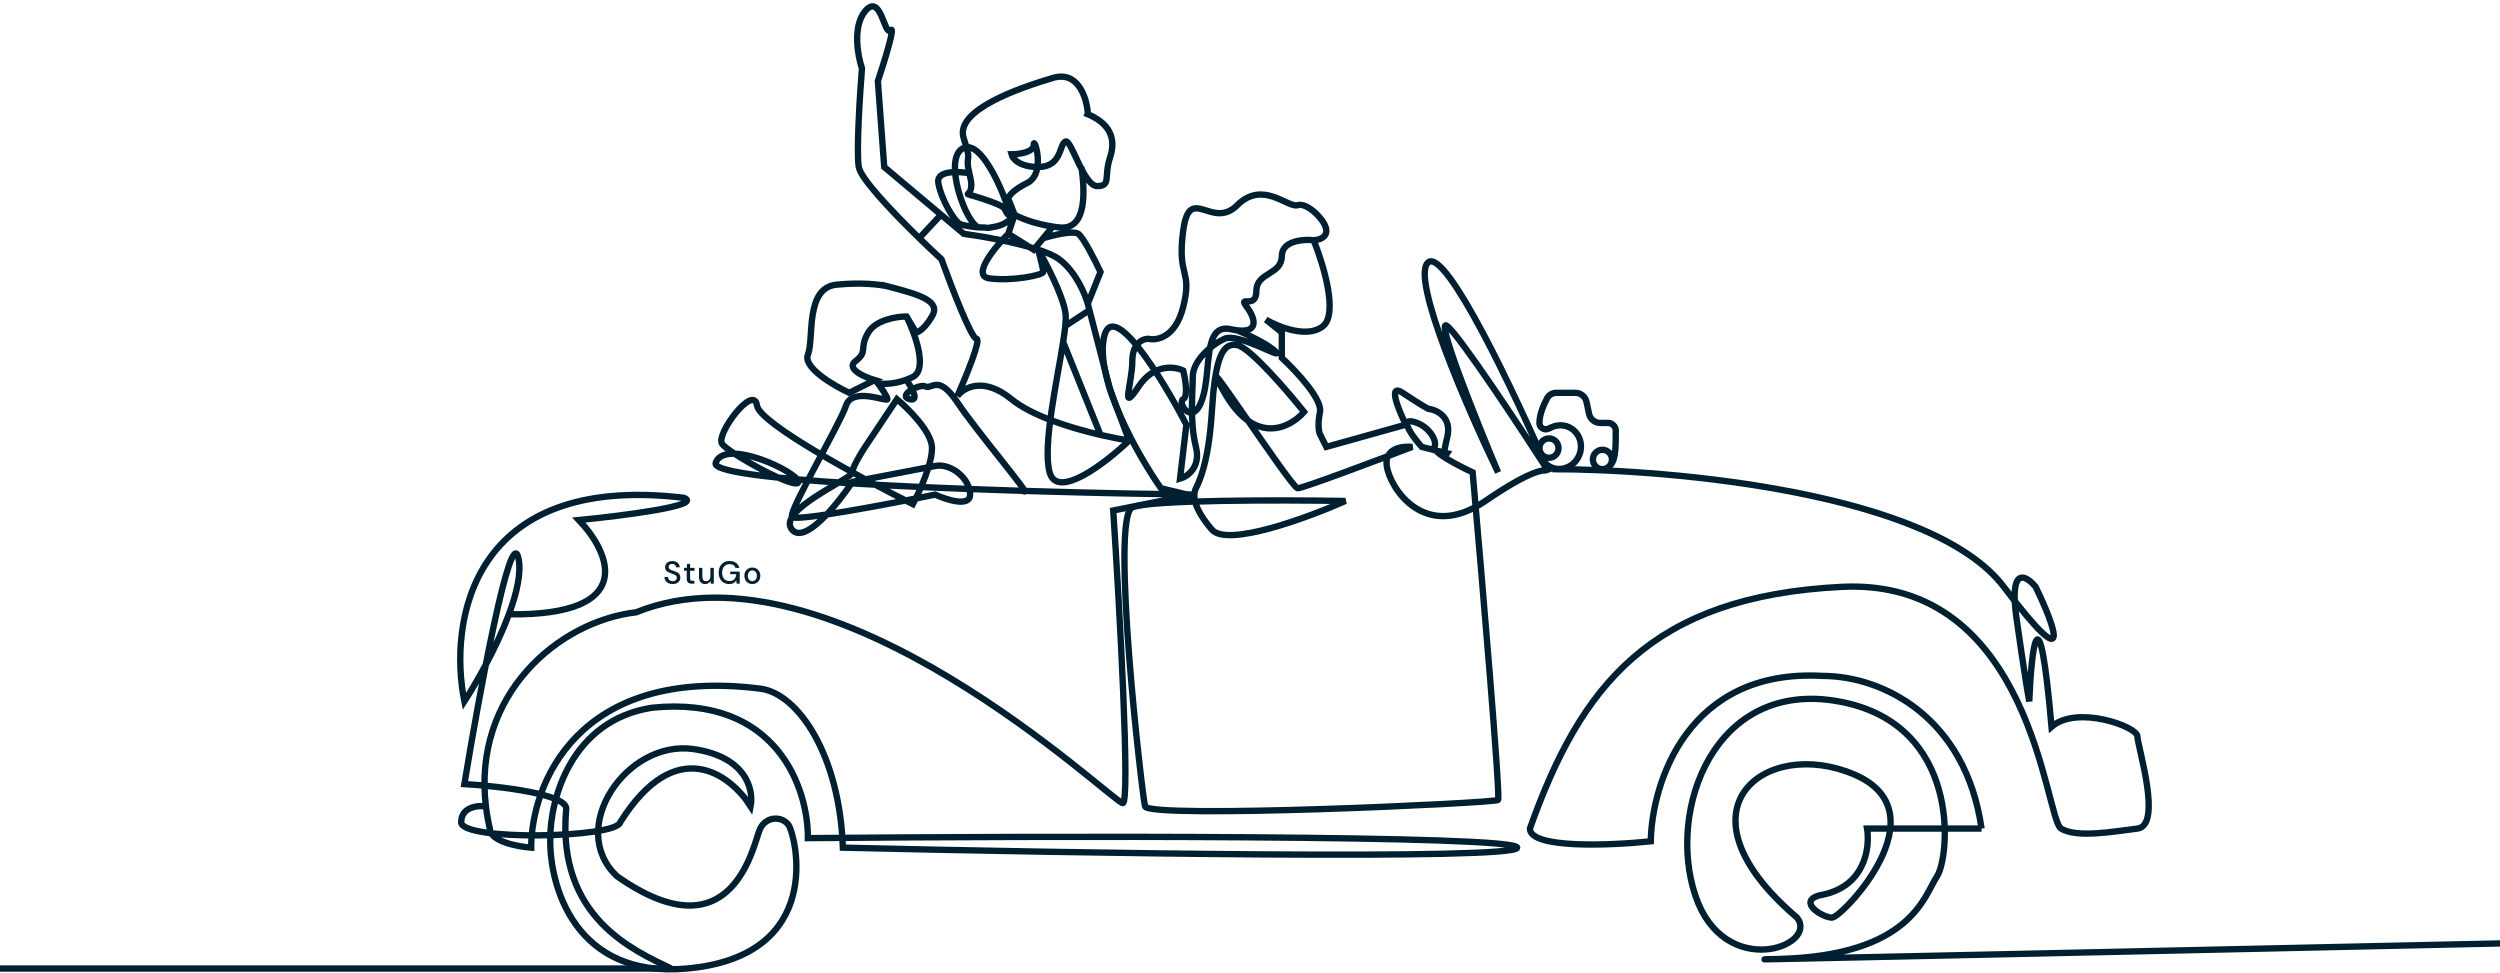 <svg width="393" height="153" viewBox="0 0 393 153" fill="none" xmlns="http://www.w3.org/2000/svg">
<path d="M170 26.253C170.5 29.753 171 36.253 166.5 35.753C166.157 35.715 165.823 35.67 165.5 35.62M159.5 33.753L158.5 36.753M159.5 33.753C160.254 34.205 162.427 35.149 165.5 35.62M159.5 33.753L158.5 31.253C158.5 30.92 159.1 29.953 161.5 28.753C164.5 27.253 162.5 21.253 162.5 22.753C162.5 23.953 160.167 24.253 159 24.253C159.167 24.919 160.241 26.253 163.205 26.253C166.91 26.253 166.5 22.753 167.461 22.253C168.421 21.753 170.295 29.253 172.5 29.253C174.705 29.253 173.5 27.753 174.5 24.753C175.5 21.753 174.5 19.253 170.5 17.753M159.5 33.753C159.167 34.253 158.1 35.326 156.5 35.62C154.5 35.988 156 35.753 154 35.753M158.5 36.753L162.5 39.253L164 37.437M158.5 36.753C156.333 38.919 152.7 43.353 155.5 43.753C159 44.253 164 43.252 164 42.753C164 42.353 163.47 40.253 163.205 39.253M165.5 35.62L164 37.437M164 37.437C165.5 36.981 168.7 36.206 169.5 36.753C170.3 37.3 172.167 40.981 173 42.753L171 47.753M171 47.753C170.583 46.222 169.1 42.679 166.5 40.753C165.779 40.219 164.607 39.714 163.205 39.253M171 47.753L171.259 48.753M177.5 69.253C173.833 72.753 166.2 78.653 165 74.253C163.868 70.104 166.152 59.979 167.127 53.753M177.5 69.253L174.5 61.253L171.259 48.753M177.5 69.253C176.327 69.072 174.755 68.777 173 68.371M163.205 39.253C159.548 38.049 154.331 37.136 151.5 36.753L147.928 33.753M163.205 39.253C164.47 41.419 167.1 46.453 167.5 49.253C167.566 49.717 167.545 50.402 167.461 51.253M167.127 53.753L173 68.371M167.127 53.753C167.272 52.821 167.389 51.977 167.461 51.253M173 68.371C168.272 67.277 162.209 65.378 159 62.753C154.6 59.153 151.5 60.92 150.5 62.253C151.833 59.253 154.3 53.253 153.5 53.253C152.7 53.253 149.5 44.919 148 40.753C147.017 39.849 145.798 38.698 144.502 37.437M147.928 33.753L139 26.253L138 12.753C139 9.753 140.8 3.953 140 4.753C139 5.753 138.5 -1.247 136 1.753C134 4.153 134.833 8.753 135.5 10.753C135.167 14.919 134.6 23.852 135 26.253C135.306 28.087 140.303 33.347 144.502 37.437M147.928 33.753L144.502 37.437M171.259 48.753L167.461 51.253M171 17.753C170.833 15.42 169.5 11.053 165.5 12.253C160.5 13.753 150 17.253 151.5 21.753C153 26.253 151.5 23.753 152.5 27.753C153.5 31.753 150 29.753 154.5 31.253C159 32.753 157.5 32.752 158.5 33.753C159.5 34.753 155 21.753 151.5 23.253C148 24.753 152 35.753 154 35.753M154 35.753C153.333 35.709 151.8 35.547 151 35.253C150 34.885 147.928 31.253 147.5 28.753C147.157 26.753 150.691 26.92 152.5 27.253" stroke="#001F30"/>
<path d="M138.501 44.753C138.842 44.838 139.175 44.922 139.5 45.005M139.5 45.005C144.883 46.372 147.915 47.395 146.501 49.753C145.301 51.753 144.334 52.253 144.001 52.253L142.501 49.753C141.001 49.753 137.701 50.253 136.501 52.253C135.001 54.753 136.501 55.253 134.501 56.753C132.901 57.953 135.834 59.253 137.501 59.753L133.501 61.753C131.001 60.586 126.201 57.753 127.001 55.753C128.001 53.253 126.499 45.253 131.5 44.753C135.5 44.353 138.5 44.754 139.5 45.005ZM142.501 59.753C143.334 60.92 144.6 63.153 143 62.753C141 62.253 144.499 60.253 145.5 60.753C146.501 61.253 147.5 58.753 150.5 63.253C153.5 67.753 162 77.753 161 77.253" stroke="#001F30"/>
<path d="M206.5 37.753C208 41.419 210.4 49.253 208 51.253C205.6 53.253 201 51.419 199 50.253L201.5 52.253V56.253C203.667 58.253 207.9 62.753 207.5 64.753C207.1 66.753 207.333 67.919 207.5 68.253L208.5 70.253L221 66.753C219.833 64.419 218.1 60.153 220.5 61.753C222.9 63.353 224.167 64.086 224.5 64.253C225.833 64.419 228.3 65.553 227.5 68.753C226.7 71.953 227.167 71.753 227.5 71.253L223.5 70.253C222.167 68.753 220 65.853 222 66.253C224.5 66.753 226 69.253 225.5 70.253C225.1 71.053 229.333 73.253 231.5 74.253C233 91.253 235.9 125.353 235.5 125.753C235 126.253 180.5 128.753 180 126.753C179.5 124.753 174.5 81.253 178 79.753C180.8 78.553 201.5 78.586 211.499 78.753C205.499 81.419 192.899 86.053 190.499 83.253C188.449 80.861 187.8 79.169 187.754 78.019M206.5 37.753C207.167 37.753 208.5 37.453 208.5 36.253C208.5 34.753 205.499 31.753 203.999 32.253C202.499 32.753 198.499 28.253 194.499 32.253C190.499 36.253 186.999 28.753 185.999 36.253C184.999 43.753 187.499 42.253 185.999 48.253C184.799 53.053 181.833 53.586 180.499 53.253C179.666 53.253 178 53.953 178 56.753C178 60.253 175.999 65.253 178.999 60.753C181.399 57.153 184.666 57.586 185.999 58.253C186.333 59.586 186.799 62.353 185.999 62.753C184.999 63.253 187.499 67.253 188.999 62.753C190.499 58.253 188.999 50.753 193.499 51.753C193.865 51.834 194.198 51.892 194.499 51.929M206.5 37.753C204.833 37.586 201.5 37.853 201.5 40.253C201.5 43.253 197.499 42.753 197.499 45.753C197.499 48.753 194.499 46.253 195.999 48.253C197.378 50.09 197.912 52.35 194.499 51.929M243.459 74.159C243.472 74.19 243.486 74.222 243.499 74.253C243.491 74.22 243.478 74.188 243.459 74.159ZM243.459 74.159C238.275 62.131 227.293 38.859 224.5 41.253C221.7 43.653 230.667 64.253 235.5 74.253C232 65.919 225.5 49.653 227.5 51.253C229.5 52.853 238.972 67.19 243.459 74.159ZM243.459 74.159C243.098 73.596 240.722 73.811 233.499 78.753C223.999 85.253 218.499 76.753 217.999 73.253C217.599 70.453 220.5 70.086 222 70.253C216.333 72.419 204.799 76.753 203.999 76.753C202.999 76.753 186.499 51.253 192.499 61.753C197.299 70.153 202.833 67.253 204.999 64.753C202.333 61.419 196.499 54.653 194.499 54.253C191.999 53.753 190.999 56.753 190.499 64.753C189.999 72.753 188.499 75.753 187.999 76.753C187.841 77.069 187.733 77.486 187.754 78.019M194.499 51.929C195.989 52.537 199.275 54.053 200.499 55.253C202.03 56.753 194.689 52.253 192.499 53.253C190.31 54.253 187.499 56.753 187.499 59.253C187.499 61.753 187.001 66.253 187.999 70.253C188.798 73.453 186.666 74.92 185.499 75.253L186.499 66.753C182.666 59.42 174.699 46.453 173.499 53.253C172.299 60.053 178.999 71.753 182.499 76.753L187.754 78.019" stroke="#001F30"/>
<path d="M244 73.753C263 73.753 303.8 77.453 315 92.253C326.2 107.053 323 98.42 320 92.253C318.5 90.42 315.8 88.853 317 97.253C318.2 105.653 318.833 109.42 319 110.253C319.333 102.086 320.5 91.453 322.5 114.253C326.5 110.753 336 114.253 336 115.753C336 117.253 340 129.753 336 130.253C332 130.753 326.5 131.753 324 130.253C321.5 128.753 319.5 90.753 289.5 92.253C259.5 93.753 248.5 107.753 240.5 130.253C240.5 133.453 253.167 132.92 259.5 132.253C259.667 123.086 265.3 105.053 286.5 106.253C296 106.253 309 112.753 311.5 130.253" stroke="#001F30"/>
<path d="M311.5 130.253H293.5C294 133.253 293.2 139.553 286 140.753C282.5 141.753 286.5 144.253 288 144.253C289.5 144.253 305.5 127.753 291.5 121.753C277.5 115.753 262.5 127.253 282.5 144.253C286 148.753 271 154.253 266.5 140.753C262 127.253 269.5 106.753 289 110.253C308.5 113.753 306.5 134.753 304.5 137.753C302.5 140.753 300.5 150.253 279.5 150.753C262.7 151.153 349.833 149.253 395.5 148.253" stroke="#001F30"/>
<path d="M142.5 49.753C143.834 52.42 145.9 58.053 143.5 59.253C141.1 60.453 138.834 60.42 138 60.253C138.5 60.92 139.5 62.353 139.5 62.753C139.5 63.253 134 60.753 133 63.753C132 66.753 124 80.253 124.5 81.253C124.9 82.053 139.667 79.253 147.001 77.753C148.834 78.586 152.501 79.753 152.501 77.753C152.501 75.253 149.501 72.753 147.001 73.253C145.001 73.653 137.501 75.086 134.001 75.753C131.667 79.253 126.499 85.653 124.5 83.253C122.001 80.253 134.001 75.253 134.001 74.253C134.001 73.453 135.333 71.253 136 70.253L141 62.753C142.776 64.231 146.362 67.801 146.5 70.253C146.637 72.705 144.557 77.275 143.5 79.253C135.5 75.253 119.4 66.553 119 63.753C118.5 60.253 112.5 68.253 113.5 69.753C114.5 71.253 125.501 77.253 125.501 75.753C125.501 74.253 114.001 68.753 112.501 72.753C111.301 75.953 162.001 77.42 187.501 77.753L174.999 80.253C175.999 95.586 177.699 126.253 176.499 126.253C174.999 126.253 130.999 83.753 99.999 96.253C87.793 97.661 74.265 109.207 76.383 126.753M76.383 126.753C76.52 127.895 76.724 129.062 76.999 130.253C76.999 132.253 81.333 133.086 83.5 133.253C83.5 123.42 90.7 104.653 119.5 108.253C125.501 109.003 132 118.753 132.5 133.253C167.833 134.086 238.5 135.253 238.5 133.253C238.5 131.253 164.167 131.42 127 131.753C127.059 124.086 122.242 109.253 102.5 111.253C89.7 113.253 86.5 125.753 86.5 131.753C86.333 139.253 90.4 153.853 108 152.253C130 150.253 125 131.253 124 129.753C123 128.253 120.5 128.253 119.5 130.253C118.5 132.253 115.5 150.753 97 137.753C89 130.253 98.5 116.253 109 117.753C117.4 118.953 118.5 124.253 118 126.753C114.833 121.753 106.3 115.253 97.5 129.253C97 131.753 72.5 132.253 72.5 129.253C72.5 126.853 75.088 126.586 76.383 126.753Z" stroke="#001F30"/>
<path d="M105.501 152.253C99.668 149.42 87.501 144.253 89.001 127.253C89.401 124.853 78.501 123.586 73.001 123.253C75.334 109.086 80.301 82.153 81.501 87.753C81.979 89.985 81.255 93.192 80 96.57M80 96.57C78.107 101.664 75.005 107.146 73.001 110.253C70.501 97.92 73.901 74.253 107.501 78.253C110.7 79.453 97.833 81.086 91 81.753C95.833 86.798 100.4 96.823 80 96.57Z" stroke="#001F30"/>
<path d="M105 152.253H-1" stroke="#001F30"/>
<path d="M252.756 66.485L252.756 66.985H252.756L252.756 66.485ZM251.555 66.485L251.555 65.985H251.555L251.555 66.485ZM249.795 65.041L249.306 65.144L249.795 65.041ZM249.405 63.197L249.894 63.094L249.405 63.197ZM247.645 61.753L247.645 61.253L247.645 61.753ZM244.666 61.753L244.666 62.253L244.666 61.753ZM243.211 62.597L243.652 62.832V62.832L243.211 62.597ZM242 66.485H242.5H242ZM253.4 66.655L253.687 66.246L253.687 66.246L253.4 66.655ZM243.861 67.188L244.078 67.638L244.071 67.642L244.063 67.646L243.861 67.188ZM245.784 66.892L245.709 67.387L245.784 66.892ZM248.452 69.455L247.963 69.559L248.452 69.455ZM248.298 71.45L247.83 71.274L248.298 71.45ZM247.108 73.043L246.808 72.643L247.108 73.043ZM245.266 73.718L245.292 74.217L245.266 73.718ZM243.376 67.402L243.578 67.859L243.578 67.859L243.376 67.402ZM253.017 73.907C252.781 74.05 252.474 73.975 252.33 73.739C252.187 73.503 252.262 73.195 252.498 73.052L253.017 73.907ZM246.155 61.753L246.155 61.253L246.155 61.753ZM242.5 70.444C242.5 71.016 242.955 71.467 243.5 71.467V72.467C242.388 72.467 241.5 71.554 241.5 70.444H242.5ZM243.5 71.467C244.045 71.467 244.5 71.016 244.5 70.444H245.5C245.5 71.554 244.612 72.467 243.5 72.467V71.467ZM244.5 70.444C244.5 69.872 244.045 69.421 243.5 69.421V68.421C244.612 68.421 245.5 69.334 245.5 70.444H244.5ZM243.5 69.421C242.955 69.421 242.5 69.872 242.5 70.444H241.5C241.5 69.334 242.388 68.421 243.5 68.421V69.421ZM250.9 72.23C250.9 72.802 251.354 73.253 251.9 73.253V74.253C250.788 74.253 249.9 73.34 249.9 72.23H250.9ZM251.9 73.253C252.445 73.253 252.9 72.802 252.9 72.23H253.9C253.9 73.34 253.011 74.253 251.9 74.253V73.253ZM252.9 72.23C252.9 71.658 252.445 71.207 251.9 71.207V70.207C253.011 70.207 253.9 71.12 253.9 72.23H252.9ZM251.9 71.207C251.354 71.207 250.9 71.658 250.9 72.23H249.9C249.9 71.12 250.788 70.207 251.9 70.207V71.207ZM252.756 66.985L251.555 66.985L251.555 65.985L252.756 65.985L252.756 66.985ZM249.306 65.144L248.916 63.3L249.894 63.094L250.284 64.938L249.306 65.144ZM243.652 62.832C243.153 63.767 242.5 65.243 242.5 66.485H241.5C241.5 64.975 242.264 63.308 242.769 62.361L243.652 62.832ZM253.687 66.246C254.003 66.468 254.5 66.938 254.5 67.703H253.5C253.5 67.418 253.32 67.21 253.112 67.064L253.687 66.246ZM244.666 62.253C244.229 62.253 243.844 62.472 243.652 62.832L242.769 62.361C243.152 61.644 243.896 61.253 244.666 61.253L244.666 62.253ZM248.916 63.3C248.786 62.684 248.253 62.253 247.645 62.253L247.645 61.253C248.735 61.253 249.669 62.025 249.894 63.094L248.916 63.3ZM251.555 66.985C250.465 66.985 249.531 66.213 249.306 65.144L250.284 64.938C250.414 65.554 250.947 65.985 251.555 65.985L251.555 66.985ZM252.756 65.985C253.031 65.985 253.38 66.03 253.687 66.246L253.112 67.064C253.046 67.017 252.936 66.985 252.756 66.985L252.756 65.985ZM243.644 66.738C244.337 66.403 245.108 66.284 245.859 66.398L245.709 67.387C245.162 67.303 244.594 67.389 244.078 67.638L243.644 66.738ZM245.859 66.398C246.611 66.513 247.305 66.856 247.855 67.383L247.162 68.104C246.761 67.719 246.256 67.47 245.709 67.387L245.859 66.398ZM247.855 67.383C248.403 67.91 248.78 68.596 248.941 69.351L247.963 69.559C247.843 68.995 247.563 68.49 247.162 68.104L247.855 67.383ZM248.941 69.351C249.102 70.106 249.041 70.897 248.766 71.626L247.83 71.274C248.038 70.721 248.084 70.124 247.963 69.559L248.941 69.351ZM248.766 71.626C248.492 72.355 248.027 72.979 247.408 73.443L246.808 72.643C247.272 72.295 247.622 71.827 247.83 71.274L248.766 71.626ZM247.408 73.443C246.789 73.907 246.053 74.178 245.292 74.217L245.24 73.219C245.798 73.19 246.344 72.991 246.808 72.643L247.408 73.443ZM243.175 66.944L243.66 66.731L244.063 67.646L243.578 67.859L243.175 66.944ZM245.292 74.217C243.047 74.334 241.5 72.511 241.5 70.444H242.5C242.5 72.032 243.656 73.301 245.24 73.219L245.292 74.217ZM243.578 67.859C242.586 68.296 241.5 67.554 241.5 66.485H242.5C242.5 66.855 242.866 67.08 243.175 66.944L243.578 67.859ZM254.5 67.703C254.5 69.125 254.501 70.425 254.339 71.463C254.177 72.491 253.834 73.41 253.017 73.907L252.498 73.052C252.923 72.794 253.201 72.261 253.351 71.308C253.499 70.364 253.5 69.153 253.5 67.703H254.5ZM247.645 62.253L246.155 62.253L246.155 61.253L247.645 61.253L247.645 62.253ZM246.155 62.253L244.666 62.253L244.666 61.253L246.155 61.253L246.155 62.253Z" fill="#001F30"/>
<path d="M105.747 91.813C105.49 91.813 105.265 91.768 105.072 91.678C104.878 91.588 104.727 91.46 104.617 91.293C104.51 91.126 104.455 90.928 104.452 90.698H105.012C105.015 90.885 105.08 91.043 105.207 91.173C105.333 91.303 105.512 91.368 105.742 91.368C105.945 91.368 106.103 91.32 106.217 91.223C106.333 91.123 106.392 90.996 106.392 90.843C106.392 90.72 106.363 90.62 106.307 90.543C106.253 90.466 106.178 90.403 106.082 90.353C105.988 90.303 105.88 90.258 105.757 90.218C105.633 90.178 105.503 90.135 105.367 90.088C105.097 89.998 104.893 89.881 104.757 89.738C104.623 89.595 104.557 89.406 104.557 89.173C104.553 88.976 104.598 88.805 104.692 88.658C104.788 88.511 104.922 88.398 105.092 88.318C105.265 88.235 105.467 88.193 105.697 88.193C105.923 88.193 106.122 88.235 106.292 88.318C106.465 88.401 106.6 88.518 106.697 88.668C106.793 88.815 106.843 88.986 106.847 89.183H106.287C106.287 89.093 106.263 89.008 106.217 88.928C106.17 88.845 106.102 88.776 106.012 88.723C105.922 88.67 105.812 88.643 105.682 88.643C105.515 88.64 105.377 88.681 105.267 88.768C105.16 88.855 105.107 88.975 105.107 89.128C105.107 89.265 105.147 89.37 105.227 89.443C105.307 89.516 105.417 89.578 105.557 89.628C105.697 89.675 105.857 89.73 106.037 89.793C106.21 89.85 106.365 89.918 106.502 89.998C106.638 90.078 106.747 90.183 106.827 90.313C106.91 90.443 106.952 90.608 106.952 90.808C106.952 90.985 106.907 91.15 106.817 91.303C106.727 91.453 106.592 91.576 106.412 91.673C106.232 91.766 106.01 91.813 105.747 91.813ZM108.751 91.753C108.508 91.753 108.315 91.695 108.171 91.578C108.028 91.458 107.956 91.246 107.956 90.943V89.718H107.531V89.273H107.956L108.021 88.643H108.486V89.273H109.186V89.718H108.486V90.943C108.486 91.08 108.515 91.175 108.571 91.228C108.631 91.278 108.733 91.303 108.876 91.303H109.161V91.753H108.751ZM110.848 91.813C110.548 91.813 110.311 91.72 110.138 91.533C109.968 91.346 109.883 91.068 109.883 90.698V89.273H110.413V90.643C110.413 91.123 110.609 91.363 111.003 91.363C111.199 91.363 111.361 91.293 111.488 91.153C111.614 91.013 111.678 90.813 111.678 90.553V89.273H112.208V91.753H111.738L111.698 91.318C111.621 91.471 111.508 91.593 111.358 91.683C111.211 91.77 111.041 91.813 110.848 91.813ZM114.622 91.813C114.292 91.813 114.004 91.738 113.757 91.588C113.51 91.438 113.319 91.228 113.182 90.958C113.045 90.688 112.977 90.373 112.977 90.013C112.977 89.656 113.047 89.341 113.187 89.068C113.327 88.795 113.525 88.581 113.782 88.428C114.042 88.271 114.349 88.193 114.702 88.193C115.102 88.193 115.435 88.29 115.702 88.483C115.969 88.676 116.142 88.943 116.222 89.283H115.622C115.569 89.096 115.464 88.95 115.307 88.843C115.15 88.736 114.949 88.683 114.702 88.683C114.335 88.683 114.047 88.801 113.837 89.038C113.627 89.275 113.522 89.601 113.522 90.018C113.522 90.435 113.625 90.76 113.832 90.993C114.039 91.226 114.314 91.343 114.657 91.343C115.004 91.343 115.264 91.245 115.437 91.048C115.614 90.851 115.717 90.59 115.747 90.263H114.797V89.853H116.282V91.753H115.797L115.752 91.238C115.635 91.421 115.489 91.563 115.312 91.663C115.135 91.763 114.905 91.813 114.622 91.813ZM118.265 91.813C118.028 91.813 117.815 91.76 117.625 91.653C117.438 91.543 117.29 91.391 117.18 91.198C117.07 91.001 117.015 90.773 117.015 90.513C117.015 90.253 117.07 90.026 117.18 89.833C117.293 89.636 117.445 89.485 117.635 89.378C117.825 89.268 118.037 89.213 118.27 89.213C118.507 89.213 118.718 89.268 118.905 89.378C119.095 89.485 119.245 89.636 119.355 89.833C119.468 90.026 119.525 90.253 119.525 90.513C119.525 90.773 119.468 91.001 119.355 91.198C119.245 91.391 119.095 91.543 118.905 91.653C118.715 91.76 118.502 91.813 118.265 91.813ZM118.265 91.358C118.392 91.358 118.508 91.326 118.615 91.263C118.725 91.2 118.813 91.106 118.88 90.983C118.947 90.856 118.98 90.7 118.98 90.513C118.98 90.326 118.947 90.171 118.88 90.048C118.817 89.921 118.73 89.826 118.62 89.763C118.513 89.7 118.397 89.668 118.27 89.668C118.143 89.668 118.025 89.7 117.915 89.763C117.808 89.826 117.722 89.921 117.655 90.048C117.588 90.171 117.555 90.326 117.555 90.513C117.555 90.7 117.588 90.856 117.655 90.983C117.722 91.106 117.808 91.2 117.915 91.263C118.022 91.326 118.138 91.358 118.265 91.358Z" fill="#001F30"/>
</svg>
